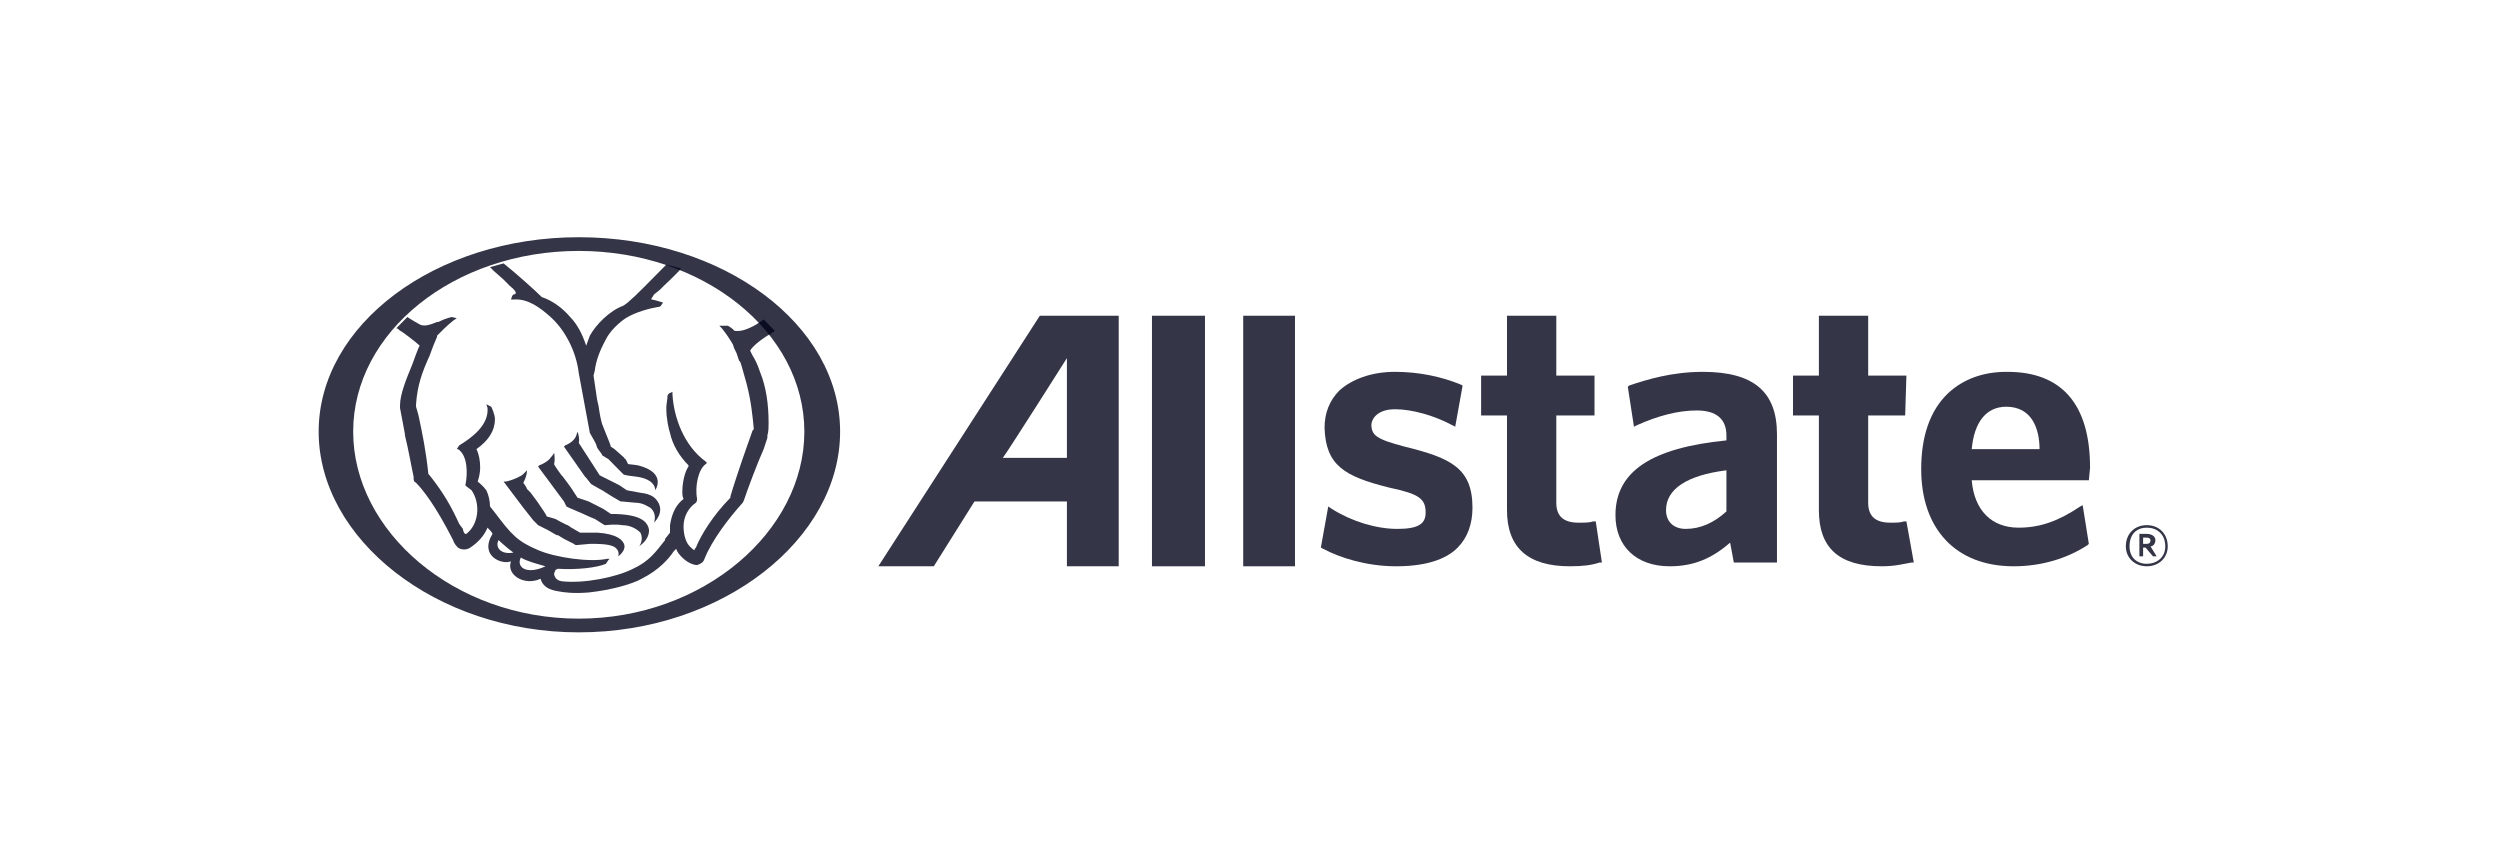 <svg width="184" height="63" viewBox="0 0 184 63" fill="none" xmlns="http://www.w3.org/2000/svg">
<path d="M42.596 17.459C32.072 17.459 23.453 23.88 23.453 31.77C23.453 39.66 32.072 46.541 42.596 46.541C53.212 46.541 61.832 39.66 61.832 31.77C61.832 23.88 53.212 17.459 42.596 17.459ZM42.596 18.468C51.76 18.468 59.2 24.431 59.2 31.77C59.2 39.11 51.76 45.532 42.596 45.532C33.433 45.532 25.994 39.11 25.994 31.77C25.994 24.431 33.433 18.468 42.596 18.468Z" fill="#02041A" fill-opacity="0.8"/>
<path d="M76.53 23.239L64.644 41.679H68.727L71.72 36.908H78.525V41.679H82.337V23.239H76.53ZM78.525 26.357V33.697H73.808C74.171 33.238 78.525 26.357 78.525 26.357Z" fill="#02041A" fill-opacity="0.8"/>
<path d="M158.004 38.651C157.097 38.651 156.461 39.294 156.461 40.212C156.461 41.037 157.097 41.679 158.004 41.679C158.912 41.679 159.546 41.037 159.546 40.212C159.546 39.294 158.912 38.651 158.004 38.651ZM158.004 38.836C158.73 38.836 159.365 39.294 159.365 40.212C159.365 41.037 158.73 41.495 158.004 41.495C157.279 41.495 156.734 41.037 156.734 40.212C156.734 39.294 157.279 38.836 158.004 38.836Z" fill="#02041A" fill-opacity="0.8"/>
<path d="M157.459 39.294V40.945H157.732V40.303H157.913L158.458 40.945H158.73L158.276 40.212C158.457 40.212 158.639 40.028 158.639 39.753C158.639 39.478 158.368 39.294 158.005 39.294H157.459ZM157.732 39.569H158.005C158.186 39.569 158.276 39.661 158.276 39.753C158.276 39.937 158.186 40.027 158.005 40.027H157.732V39.569Z" fill="#02041A" fill-opacity="0.8"/>
<path d="M91.5 41.679H95.311V23.238H91.5V41.679Z" fill="#02041A" fill-opacity="0.8"/>
<path d="M84.785 41.679H88.686V23.238H84.785V41.679Z" fill="#02041A" fill-opacity="0.8"/>
<path d="M147.661 27.368C145.937 27.368 144.484 27.917 143.396 28.927C142.035 30.211 141.4 32.137 141.4 34.523C141.4 38.926 143.941 41.679 148.205 41.679C150.201 41.679 152.106 41.128 153.649 40.118L153.739 40.027L153.285 37.184L153.105 37.275C151.472 38.376 150.111 38.836 148.568 38.836C146.572 38.836 145.301 37.55 145.12 35.349H153.739L153.829 34.431C153.829 29.752 151.743 27.368 147.751 27.368H147.661ZM147.661 29.935C149.566 29.935 150.11 31.587 150.11 33.055H145.12C145.301 31.037 146.209 29.935 147.661 29.935Z" fill="#02041A" fill-opacity="0.8"/>
<path d="M133.87 23.238V27.642H131.965V30.578H133.87V37.55C133.87 40.303 135.322 41.679 138.497 41.679C139.495 41.679 140.13 41.495 140.675 41.404H140.856L140.312 38.376H140.13C139.858 38.468 139.586 38.468 139.132 38.468C138.044 38.468 137.499 38.009 137.499 37V30.578H140.221L140.312 27.642H137.499V23.239H133.87" fill="#02041A" fill-opacity="0.8"/>
<path d="M125.342 27.368C123.073 27.368 121.259 27.918 119.898 28.377L119.806 28.468L120.259 31.405L120.442 31.312C122.075 30.578 123.525 30.211 124.886 30.211C126.338 30.211 127.064 30.854 127.064 32.046V32.413C121.53 32.964 118.898 34.707 118.898 37.918C118.898 40.212 120.441 41.679 122.891 41.679C124.615 41.679 125.976 41.128 127.337 39.936L127.61 41.403H130.785V31.955C130.785 28.835 129.061 27.368 125.342 27.368ZM127.064 34.614V37.642C126.157 38.468 125.16 38.927 124.071 38.927C123.164 38.927 122.62 38.377 122.62 37.551C122.62 35.991 124.161 34.981 127.064 34.614Z" fill="#02041A" fill-opacity="0.8"/>
<path d="M110.915 23.239V27.642H109.01V30.578H110.915V37.551C110.915 40.303 112.457 41.679 115.542 41.679C116.54 41.679 117.175 41.587 117.72 41.404H117.901L117.447 38.376H117.266C116.994 38.468 116.631 38.468 116.177 38.468C115.089 38.468 114.544 38.009 114.544 37V30.578H117.357V27.642H114.544V23.239H110.915" fill="#02041A" fill-opacity="0.8"/>
<path d="M98.576 28.743C97.85 29.477 97.487 30.395 97.487 31.496C97.578 34.248 98.939 35.074 102.296 35.899C104.473 36.358 104.927 36.725 104.927 37.734C104.927 38.56 104.382 38.927 102.84 38.927C101.298 38.927 99.483 38.376 98.031 37.459L97.759 37.276L97.215 40.303L97.396 40.395C98.576 41.037 100.572 41.679 102.749 41.679C104.836 41.679 106.378 41.221 107.286 40.303C108.011 39.569 108.374 38.56 108.374 37.367C108.374 34.431 106.741 33.698 103.384 32.872C101.298 32.322 100.935 32.046 100.935 31.221C101.026 30.578 101.66 30.12 102.658 30.12C103.929 30.12 105.562 30.578 106.923 31.312L107.104 31.404L107.649 28.377L107.467 28.285C106.106 27.734 104.473 27.367 102.658 27.367C100.935 27.367 99.483 27.918 98.576 28.744" fill="#02041A" fill-opacity="0.8"/>
<path d="M29.987 23.331L29.17 24.157C29.261 24.157 29.441 24.34 29.441 24.34C29.532 24.34 30.711 25.256 30.892 25.44C30.802 25.532 30.348 26.816 30.348 26.816C29.895 27.917 29.441 29.018 29.441 29.844V30.027L29.804 31.955V32.046C30.077 33.147 30.257 34.247 30.439 35.073C30.439 35.348 30.44 35.44 30.621 35.532C31.166 36.082 32.073 37.275 33.253 39.569C33.253 39.66 33.343 39.661 33.343 39.753C33.434 40.028 33.616 40.212 33.706 40.303C33.979 40.487 34.342 40.487 34.614 40.303C35.158 39.936 35.61 39.478 35.882 38.836C35.973 38.928 36.246 39.203 36.246 39.294C35.248 40.946 36.971 41.587 37.607 41.312C37.244 42.321 38.605 43.147 39.784 42.597C39.966 43.239 40.511 43.422 41.055 43.514C41.509 43.606 42.234 43.697 43.323 43.606C45.047 43.422 46.588 42.964 47.224 42.597C48.494 41.955 49.221 41.13 49.584 40.579L49.765 40.395C49.855 40.67 50.037 40.854 50.218 41.038C50.581 41.405 51.034 41.588 51.306 41.588C51.578 41.496 51.761 41.404 51.852 41.129C52.396 39.753 53.666 38.102 54.664 37.001L54.755 36.816C55.027 35.99 55.752 34.064 56.206 33.055L56.479 32.229V32.046C56.57 31.771 56.569 31.404 56.569 31.129C56.569 29.753 56.389 28.469 55.935 27.368C55.753 26.817 55.572 26.45 55.391 26.174L55.208 25.807C55.481 25.348 56.297 24.798 56.932 24.431L57.023 24.34L56.208 23.514L55.662 23.881C55.027 24.248 54.483 24.431 54.03 24.34C54.03 24.248 53.576 23.972 53.576 23.972H53.394H53.213H53.032H52.94L53.123 24.157C53.486 24.615 53.667 24.89 53.94 25.348L54.03 25.624L54.211 25.992L54.393 26.542L54.483 26.633L54.574 26.909L54.937 28.194C55.3 29.57 55.39 30.67 55.481 31.588L55.391 31.679L54.937 32.964C54.483 34.248 53.938 35.9 53.757 36.542V36.633C52.487 37.918 51.581 39.386 51.218 40.303C51.127 40.395 51.126 40.396 51.126 40.488C51.035 40.488 50.855 40.304 50.764 40.212C50.492 39.937 50.31 39.386 50.31 38.744C50.31 38.01 50.673 37.368 51.218 37.001C51.309 36.909 51.308 36.725 51.308 36.725C51.127 35.807 51.398 34.524 51.942 34.157L52.033 34.064L51.942 33.972C50.309 32.78 49.584 30.669 49.493 29.018V28.835L49.311 28.927C49.22 28.927 49.13 29.111 49.13 29.111C49.13 29.387 49.04 29.753 49.04 30.029C49.04 30.854 49.22 31.588 49.311 31.863C49.492 32.689 49.946 33.515 50.672 34.248V34.34C50.4 34.707 50.22 35.532 50.22 36.175C50.22 36.358 50.219 36.541 50.31 36.725C49.584 37.275 49.403 38.101 49.313 38.651V39.203L48.949 39.662V39.753C48.224 40.67 47.77 41.312 46.591 41.862C45.321 42.504 42.961 42.963 41.328 42.779C40.783 42.688 40.784 42.229 40.784 42.229C40.784 42.138 40.874 42.047 40.874 41.955L41.055 41.862C42.507 41.954 43.959 41.772 44.594 41.497L44.776 41.221L44.867 41.129H44.684C43.414 41.404 40.874 41.036 39.604 40.486C38.061 39.844 37.608 39.293 36.428 37.734L36.065 37.275C36.065 36.908 35.975 36.45 35.794 36.083C35.522 35.716 35.248 35.532 35.158 35.44C35.248 35.165 35.34 34.798 35.34 34.431C35.34 33.881 35.249 33.422 35.067 33.055C35.974 32.413 36.428 31.679 36.428 30.853C36.428 30.486 36.157 29.936 36.157 29.936L35.794 29.753L35.884 30.029C35.975 31.313 34.704 32.23 33.797 32.781L33.616 33.055H33.706C34.432 33.514 34.432 34.89 34.25 35.716L34.343 35.807L34.706 36.083C35.341 37.001 35.249 38.378 34.523 39.112C34.342 39.295 34.343 39.294 34.252 39.294C34.161 39.294 34.07 39.019 34.07 38.927L33.798 38.56C33.254 37.367 32.709 36.359 31.621 34.983L31.529 34.89C31.347 33.147 31.076 31.863 30.804 30.579L30.621 29.936V29.753C30.712 28.377 31.076 27.367 31.621 26.174L31.892 25.442L32.165 24.798V24.707C32.528 24.34 32.891 23.974 33.345 23.607L33.616 23.422L33.253 23.331C33.253 23.331 32.799 23.423 32.255 23.698H32.165C31.711 23.881 31.257 24.064 30.894 23.881C30.894 23.881 30.078 23.422 29.987 23.331ZM36.699 39.753C36.881 39.937 37.517 40.487 37.789 40.67C36.791 40.854 36.427 40.212 36.699 39.753ZM38.333 41.036C38.787 41.311 39.513 41.496 40.148 41.679C38.787 42.322 37.97 41.77 38.333 41.036Z" fill="#02041A" fill-opacity="0.8"/>
<path d="M36.065 19.66C36.155 19.752 36.337 19.936 36.337 19.936L37.063 20.578L37.516 21.037C37.879 21.312 37.97 21.495 37.97 21.587C37.97 21.587 37.879 21.679 37.788 21.679L37.698 21.771L37.607 22.046H37.788C38.877 21.954 39.784 22.689 40.419 23.239C41.599 24.248 42.415 25.899 42.597 27.459L43.413 31.863L43.776 32.505L43.867 32.688L43.958 32.964C44.139 33.239 44.321 33.422 44.321 33.514L44.774 33.789L45.409 34.432L45.591 34.615L45.863 34.891C45.863 34.982 46.77 35.074 46.77 35.074C48.313 35.257 48.222 36.083 48.222 36.083C48.222 36.083 49.129 34.799 46.952 34.248C46.952 34.248 46.317 34.157 46.226 34.157L46.044 33.79C45.954 33.79 45.954 33.698 45.954 33.698L45.228 33.056L44.956 32.872C44.956 32.78 44.684 32.138 44.684 32.138L44.321 31.221C44.23 30.945 44.139 30.487 44.048 29.845L43.958 29.478L43.685 27.643L43.776 27.276C43.867 26.542 44.139 25.808 44.593 24.982C45.046 24.065 46.044 23.423 46.044 23.423C46.77 22.964 47.859 22.689 48.403 22.597C48.675 22.597 48.675 22.413 48.766 22.322V22.23H48.675C48.403 22.138 48.04 22.046 47.949 22.046V21.954C47.949 21.954 48.04 21.863 48.131 21.679L48.584 21.312L48.857 21.037C48.857 21.037 50.036 19.936 50.127 19.753L49.038 19.477C48.947 19.569 47.859 20.67 47.859 20.67C47.133 21.404 46.226 22.321 45.863 22.505C44.865 22.872 43.867 23.881 43.413 24.706L43.141 25.441C42.868 24.615 42.506 23.881 41.961 23.33C41.417 22.688 40.691 22.138 39.874 21.863C39.421 21.404 37.878 20.028 37.062 19.385L36.065 19.66Z" fill="#02041A" fill-opacity="0.8"/>
<path d="M42.597 32.596C42.688 32.229 42.506 31.771 42.506 31.771L42.415 32.046C42.324 32.321 42.052 32.596 41.599 32.78L41.508 32.872L43.05 35.074L43.141 35.166L43.504 35.624L44.139 35.991L44.321 36.083L45.046 36.542L45.681 36.909H45.772L46.77 37.001C47.315 37.001 47.678 37.276 47.859 37.368C48.403 37.826 48.131 38.469 48.131 38.469C48.131 38.469 48.948 37.735 48.404 36.909C48.222 36.634 47.95 36.358 47.133 36.267L46.135 36.083L45.591 35.716L44.865 35.349L44.684 35.258L44.139 34.983L42.597 32.596Z" fill="#02041A" fill-opacity="0.8"/>
<path d="M41.69 37.275L41.872 37.367L42.507 37.642C42.961 37.826 43.505 38.101 43.777 38.193L44.503 38.652C44.594 38.652 45.319 38.56 45.773 38.652C46.408 38.652 46.862 38.927 47.134 39.202C47.406 39.752 47.044 40.211 47.044 40.211C47.134 40.119 47.769 39.752 47.769 39.019C47.678 38.376 47.134 37.826 44.957 37.826L44.412 37.459L44.231 37.367L43.324 36.908L42.507 36.633L42.326 36.358C42.053 35.899 41.691 35.44 41.419 35.073L41.328 34.981C41.328 34.981 40.783 34.248 40.783 34.156C40.874 33.789 40.783 33.33 40.783 33.33C40.783 33.33 40.692 33.514 40.511 33.697C40.42 33.88 39.967 34.156 39.694 34.248L39.603 34.339L41.509 36.908L41.69 37.275Z" fill="#02041A" fill-opacity="0.8"/>
<path d="M39.24 38.284L39.603 38.651L40.329 39.018L40.964 39.385H41.055L41.508 39.661L42.234 40.028C42.325 40.119 42.415 40.12 42.415 40.12L43.413 40.028C44.048 40.028 44.684 40.028 45.137 40.211C45.682 40.486 45.5 40.945 45.5 40.945C45.5 40.945 46.044 40.578 45.954 40.119C45.863 39.752 45.41 39.294 43.958 39.202C43.504 39.202 42.778 39.202 42.778 39.202H42.688L42.053 38.835L41.78 38.651C41.69 38.651 40.873 38.193 40.873 38.193L40.238 38.009C40.238 37.917 39.784 37.275 39.784 37.275L39.603 37L39.059 36.266L38.786 35.991C38.786 35.899 38.514 35.532 38.514 35.532C38.514 35.532 38.786 35.073 38.786 34.615C38.696 34.706 38.696 34.706 38.514 34.89C38.333 35.073 37.697 35.349 37.244 35.44H37.062L38.514 37.367L39.24 38.284Z" fill="#02041A" fill-opacity="0.8"/>
</svg>
